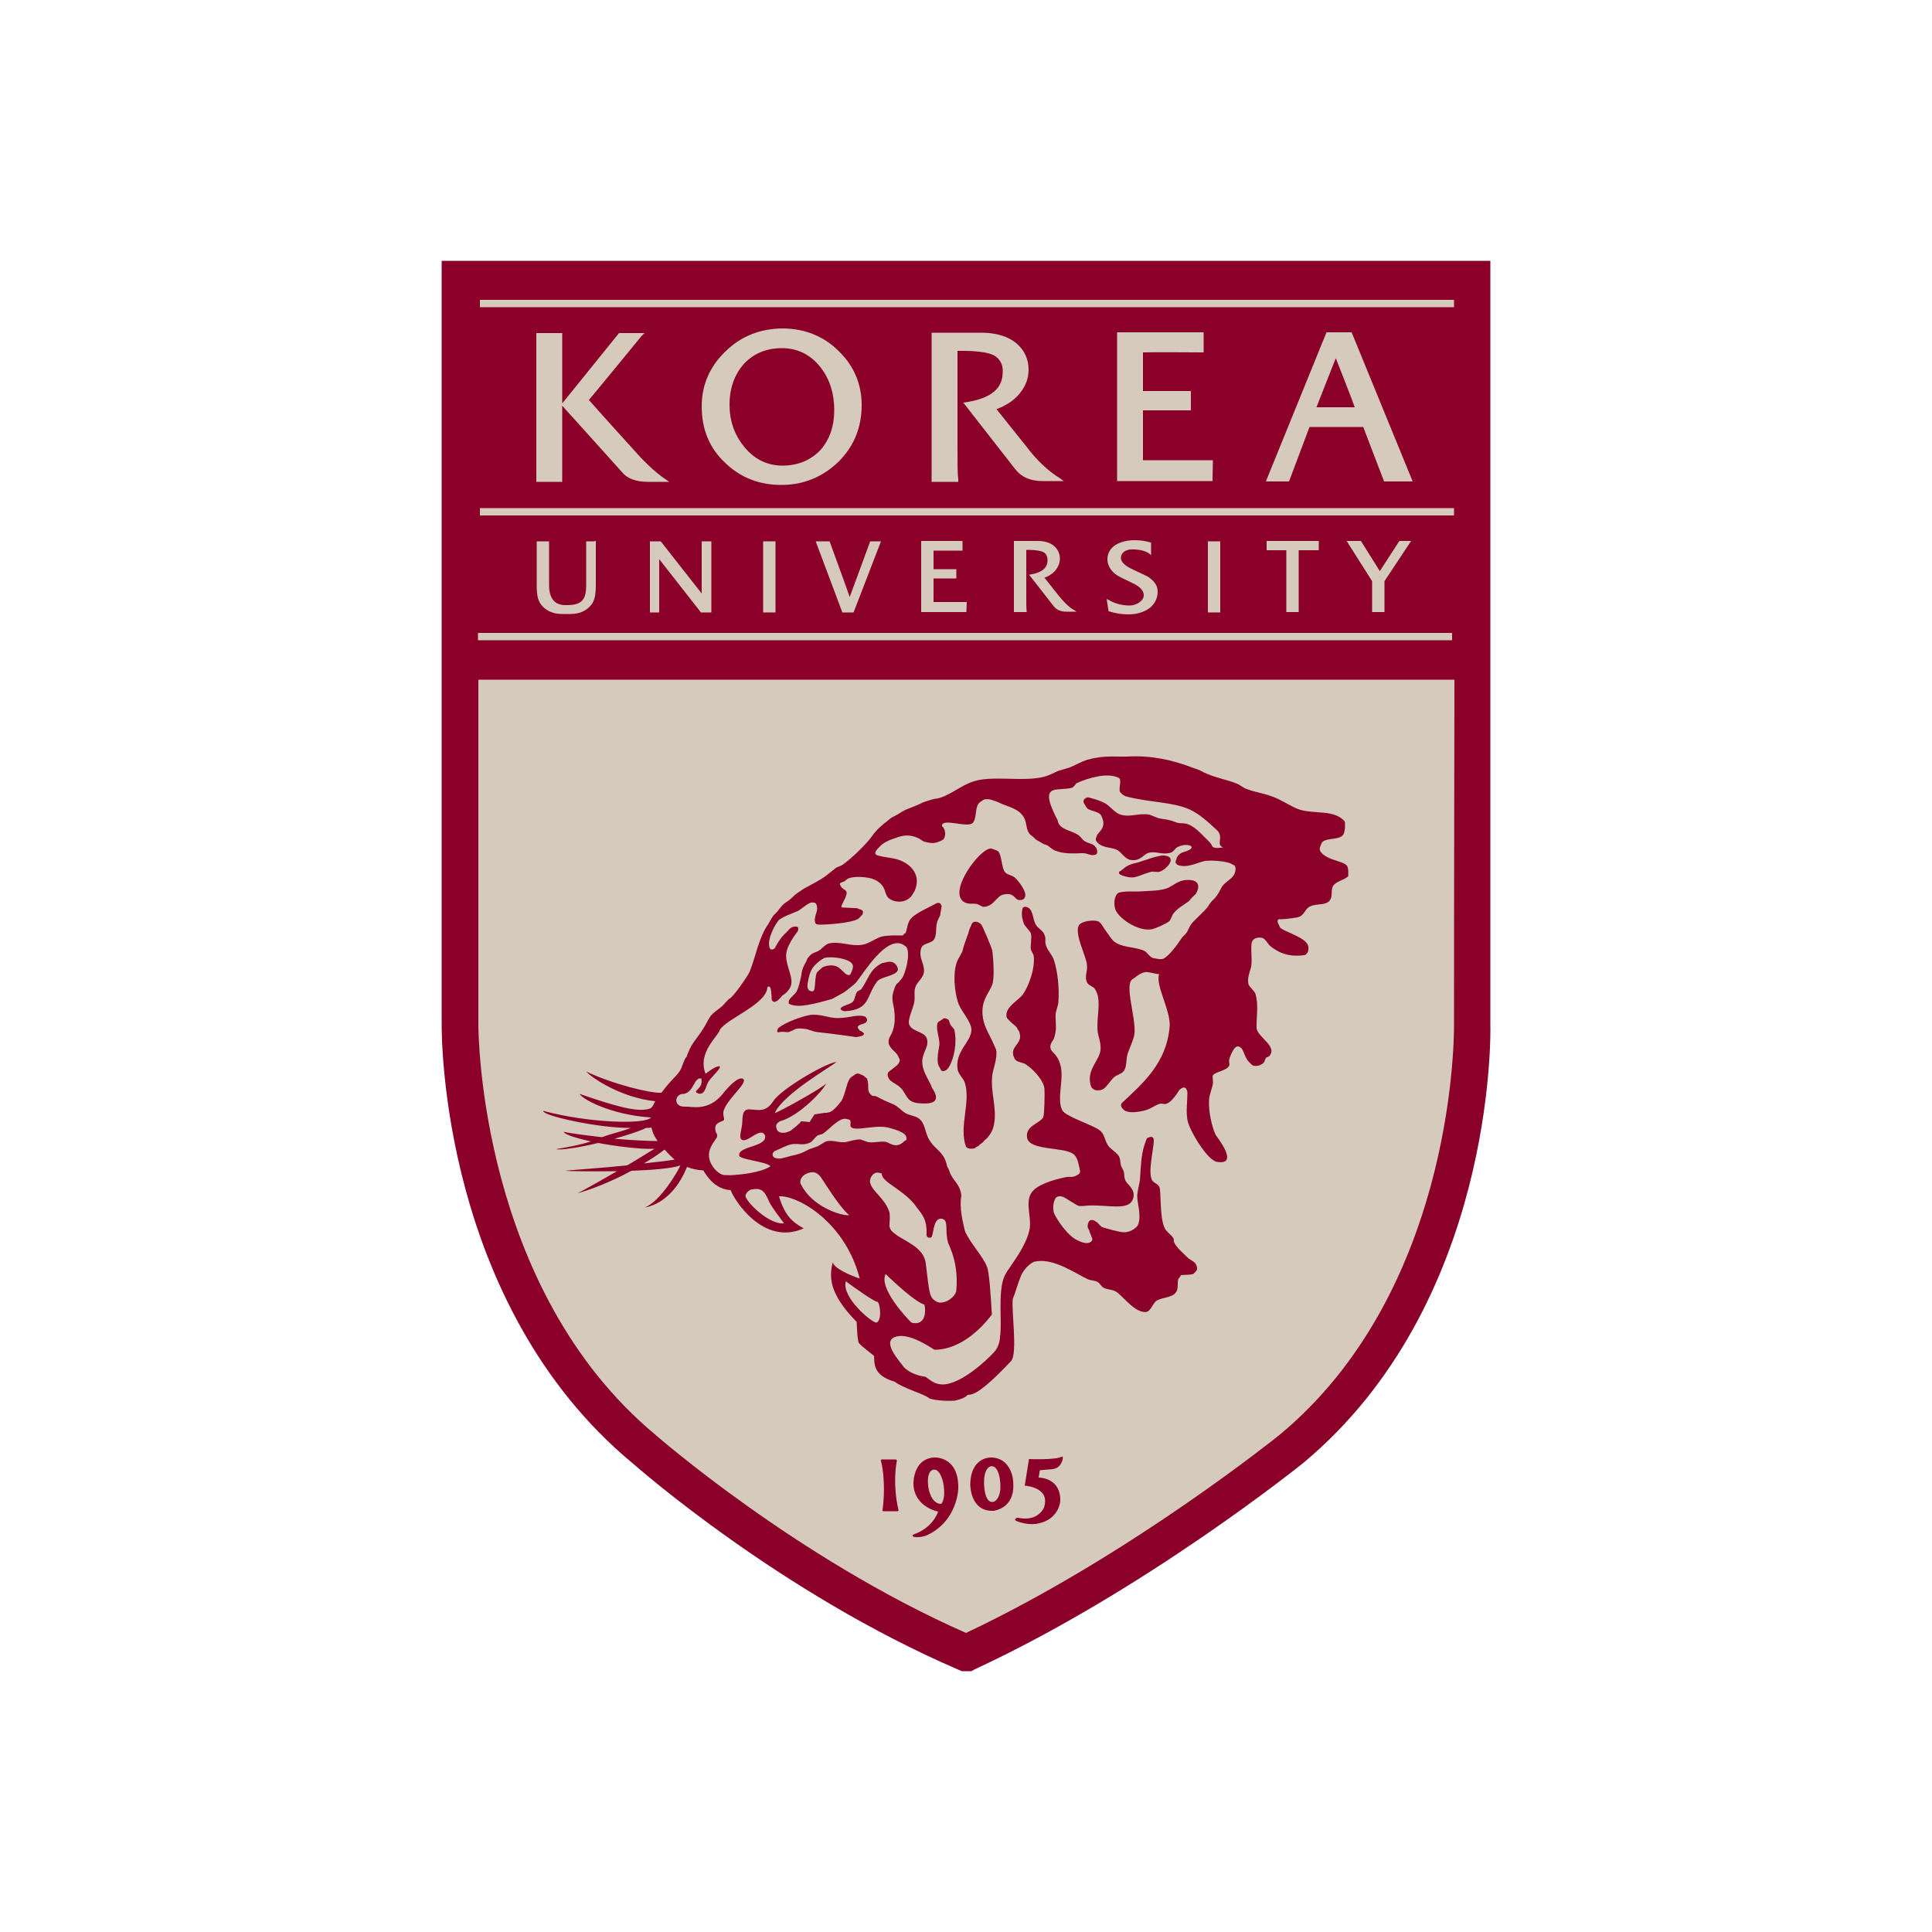 <?xml version="1.0" encoding="utf-8"?>
<!-- Generator: Adobe Illustrator 19.0.0, SVG Export Plug-In . SVG Version: 6.00 Build 0)  -->
<svg version="1.1" id="Layer_1" xmlns="http://www.w3.org/2000/svg" xmlns:xlink="http://www.w3.org/1999/xlink" x="0px" y="0px"
	 viewBox="0 0 500 500" style="enable-background:new 0 0 500 500;" xml:space="preserve">
<style type="text/css">
	.st0{fill:#8B0029;}
	.st1{fill:#D6CABC;}
</style>
<g id="XMLID_1_">
	<path id="XMLID_3_" class="st0" d="M385.7,265V67.5H381H114.3v197.6c0,2.9-0.2,72.3,49.3,113.5l-0.1-0.1
		c1.6,1.4,38.5,33.8,84.5,53.6l0.9,0.4h2.5l0.9-0.5c44.2-20.5,84.6-53.1,85-53.4C386.7,337.4,385.8,268,385.7,265z"/>
	<rect id="XMLID_4_" x="124.2" y="77.6" class="st1" width="252.1" height="1.9"/>
	<rect id="XMLID_5_" x="124.2" y="131.5" class="st1" width="252.1" height="1.9"/>
	<rect id="XMLID_6_" x="123.7" y="163.8" class="st1" width="252.1" height="1.9"/>
	<path id="XMLID_7_" class="st1" d="M171.2,123.3c-1.3-1-2.6-2-5.4-4.9c0,0-11.7-12.9-13.4-14.9C152.9,103,166,87,166,87l0.8-0.8h-1
		h-5.6l-14.7,18.2V86.2H145h-6.2v38.5h6.7v-19.7l15.4,17.1c1.3,1.7,3.6,2.6,6.8,2.6h5.5l-1.3-0.9L171.2,123.3z"/>
	<path id="XMLID_10_" class="st1" d="M202.8,85c-5.9,0-10.9,1.9-15,5.9c-4.1,3.9-6.2,8.7-6.2,14.3c0,5.9,2,10.8,6.1,14.6
		c3.9,3.8,8.8,5.7,14.5,5.7c5.7,0,10.6-2,14.7-5.9c4-3.9,6.1-8.9,6.1-14.7c0-5.4-1.9-10-5.7-13.8C213.4,87.1,208.5,85.1,202.8,85
		 M202.5,120.5c-4,0-7.4-1.7-10-5c-2.5-3.1-3.7-6.7-3.7-10.8c0-4.2,1.3-7.8,3.7-10.5c2.5-2.7,5.8-4.1,9.9-4.1c4,0,7.4,1.7,9.9,4.9
		c2.4,3,3.6,6.8,3.6,11.1c0,4.2-1.2,7.7-3.6,10.4C209.8,119.1,206.5,120.5,202.5,120.5z"/>
	<path id="XMLID_11_" class="st1" d="M295.8,106.2c0.8,0,12.4,0,12.4,0v-5c0,0-11.6,0-12.4,0c0-0.8,0-9.2,0-10
		c2.7-0.1,15.1,0,15.3,0l0.4,0v-5.2l-22.4,0v0.4l0,38.1h24.7l0.1-5.4c0,0-17.3,0-18.1,0C295.8,118.4,295.8,107,295.8,106.2z"/>
	<path id="XMLID_14_" class="st1" d="M349.5,86h-6.2l-15.7,38.6h6c0,0,5.1-13.6,5.3-14.1c0.5,0,13.3,0,13.9,0
		c0.2,0.5,5.4,14.1,5.4,14.1h7.4L349.8,86H349.5 M350.6,105.4c-1,0-8.8,0-9.9,0c0.4-1,4.3-11,5-12.7
		C346.4,94.4,350.3,104.4,350.6,105.4z"/>
	<path id="XMLID_15_" class="st1" d="M265.9,115.9c0,0-6.4-8-8-10c1.3-0.5,3.6-1.5,5.4-3.4c1.9-2,2.9-4.3,2.9-6.8
		c0-2.8-1.1-5.1-3.2-6.9c-2.2-1.8-5.3-2.7-9.1-2.7h-12.4h-0.4v38.6h6.9V124c-0.2-1.3-0.2-3.3-0.2-7.9c0,0,0-24.5,0-25.3
		c6.3-0.1,8.8,0.7,9.8,1.4c1.3,0.9,2,2.3,1.9,4.1c0,4.3-3.1,6.8-9.5,7.8l-0.7,0.1l13.5,17.3c1.6,2,3.9,3,7,3h5.5l-1.1-0.8
		C271.4,122,268.3,119.1,265.9,115.9z"/>
	<path id="XMLID_16_" class="st1" d="M241.6,149.7c0.4,0,5.9,0,5.9,0v-2.4c0,0-5.5,0-5.9,0c0-0.4,0-4.4,0-4.8c1.3,0,7.2,0,7.3,0h0.2
		v-2.5l-10.7,0v0.2l0,18.2h11.7l0.1-2.6c0,0-8.2,0-8.6,0C241.6,155.5,241.6,150.1,241.6,149.7z"/>
	<path id="XMLID_17_" class="st1" d="M153.9,140.1h-2.2l0,11.3c0,3.4-0.8,5.2-4.9,5.2h-0.5c-2.8,0-4.2-1.8-4.2-5.2l0-11.3h-3.2
		l0,11.3c0,1.4,0.1,2.3,0.2,2.9c0.2,1,0.6,1.9,1.3,2.6c1.2,1.3,2.9,2,5.1,2h2.1c2.2,0,3.9-0.7,5.1-2c0.7-0.7,1.1-1.6,1.3-2.7
		c0.1-0.6,0.2-1.5,0.2-2.9l0-11.3H153.9z"/>
	<path id="XMLID_18_" class="st1" d="M181.6,140.1l0,0.2c0,0,0,12.2,0,13.3c-0.7-0.9-10.6-13.5-10.6-13.5h-2.8v18.4h2.4
		c0,0,0-12.7,0-13.8c0.7,0.9,10.8,13.8,10.8,13.8l2.7,0v-18.4h-0.2H181.6z"/>
	<polygon id="XMLID_19_" class="st1" points="197.5,140.1 197.5,158.5 200.7,158.5 200.7,140.1 200.5,140.1 	"/>
	<polyline id="XMLID_20_" class="st1" points="312.6,158.5 315.8,158.5 315.8,154.5 315.8,144.2 315.8,140.3 315.8,140.1 
		315.6,140.1 312.6,140.1 312.6,144.2 312.6,154.5 312.6,158.5 	"/>
	<path id="XMLID_21_" class="st1" d="M225.2,140.1c0,0-4.9,13.4-5.3,14.4c-0.3-1-5.2-14.4-5.2-14.4h-3.6l6.9,18.4l2.9,0l7.1-18.4
		h-0.3H225.2z"/>
	<path id="XMLID_22_" class="st1" d="M297,149.2l-2.5-1.2l-2.1-1c-1.5-0.8-2.3-1.7-2.3-2.6c0-0.8,0.4-1.4,1.1-1.8
		c0.5-0.3,1.4-0.5,2.3-0.4c1.6,0,3.3,0.5,4.1,1.2l0.3,0.3v-3.3l-0.1,0c-1.3-0.4-2.7-0.6-4.1-0.6c-1.9,0-3.5,0.4-4.8,1.1
		c-1.5,0.9-2.3,2.2-2.3,3.8c0,1.7,0.9,3.1,2.5,4.2l0.9,0.5l3.7,1.8c1.5,0.8,2.3,1.8,2.3,2.8c0,0.8-0.4,1.4-1.3,2
		c-0.8,0.5-1.6,0.7-2.4,0.7c-2,0-3.8-0.5-5.5-1.5l-0.4-0.2l0.5,3.2l0.1,0c1.5,0.5,3.2,0.8,5,0.8c2.2,0,4.2-0.6,5.6-1.7
		c1.3-1.1,2-2.5,2-4.2C299.6,151.5,298.7,150.3,297,149.2z"/>
	<path id="XMLID_23_" class="st1" d="M327.8,140v0.2l0,2.2c0,0,4.8,0,5.1,0c0,0.4,0,16,0,16h3.2c0,0,0-15.6,0-16c0.4,0,5.2,0,5.2,0
		V140H327.8z"/>
	<path id="XMLID_24_" class="st1" d="M362.1,140.1c0,0-4.7,7.2-5,7.7c-0.3-0.5-4.9-7.8-4.9-7.8h-0.1h-3.6l6.6,10.4l0,8h3.2l0-8
		l6.9-10.4H362.1z"/>
	<path id="XMLID_25_" class="st1" d="M274.1,154.3c0,0-3-3.8-3.8-4.8c0.6-0.2,1.7-0.7,2.6-1.6c0.9-1,1.4-2.1,1.4-3.3
		c0-1.3-0.5-2.4-1.5-3.3c-1.1-0.9-2.5-1.3-4.3-1.3h-5.9h-0.2v18.4h3.3v-0.3c-0.1-0.6-0.1-1.5-0.1-3.7c0,0,0-11.7,0-12.1
		c3,0,4.2,0.4,4.6,0.7c0.6,0.4,0.9,1.1,0.9,2c0,2-1.5,3.2-4.5,3.7l-0.3,0l6.4,8.2c0.8,1,1.9,1.4,3.3,1.4h2.6l-0.6-0.4
		C276.7,157.2,275.3,155.8,274.1,154.3z"/>
	<path id="XMLID_26_" class="st1" d="M376.3,265.1c0,0,0,0.2,0,0.4c0,5.8-1,69.2-45.1,105.8c-0.4,0.3-38.8,31.3-81.2,51.3
		c-43.8-19.3-79.9-50.9-80.3-51.2l-0.1-0.1c-45.3-37.7-45.8-103.7-45.8-106.1c0,0,0-43.9,0-89.3h252.6
		C376.3,221.3,376.3,265.1,376.3,265.1z"/>
	<path id="XMLID_27_" class="st0" d="M228.7,391.1h3.5c0.5,0,0.3-0.4,0.3-0.4c-1.4-6.2-0.7-11.1-0.4-12.6c0,0,0.1-0.4-0.4-0.4h-3.4
		c-0.5,0-0.3,0.4-0.3,0.4c1.2,4.8,0.7,10.9,0.4,12.6C228.4,390.6,228.2,391.1,228.7,391.1z"/>
	<path id="XMLID_30_" class="st0" d="M241.6,377.2c-5.5,0.5-5.2,7-5.2,7c0.3,5.9,6.4,7,6.4,7c-1.7,4.5-6.1,5.8-6.1,5.8
		c-1,0.4-0.3,0.7-0.3,0.7c1.3,0.4,3.3-0.3,3.3-0.3c8.1-3.6,8.3-12.1,8.3-12.1C248.2,376.6,241.6,377.2,241.6,377.2 M243.6,389.2
		c-2.6,0.1-3.3-4-3.3-4c-0.7-4.5,1.1-4.8,1.1-4.8c1.9-0.6,2.7,3.3,2.7,3.3C244.9,388,243.6,389.2,243.6,389.2z"/>
	<path id="XMLID_33_" class="st0" d="M262.1,382.5c0,0-0.7-5.4-5.8-5.3c0,0-5-0.1-5.2,6.8c0,0-0.2,7.3,6.1,7
		C257.2,390.9,263.3,390.5,262.1,382.5 M257.3,388.6c-2.4,0.9-2.6-4-2.6-4c-0.3-4.7,1.6-5.1,1.6-5.1c1.9-0.5,2.4,2.9,2.4,2.9
		C259.6,387.7,257.3,388.6,257.3,388.6z"/>
	<path id="XMLID_34_" class="st0" d="M263.5,392.8c5.3,1.1,6.7-2.7,6.7-2.7c1.7-5.3-5-5.6-5-5.6l1.1-6.9c0,0,6.7,0.3,8.5-0.6
		c0,0,0.4-0.3,0.2,0.7c0,0-0.4,2.3-2.6,2.5l-3.3,0.3l-0.3,1.9c0,0,5.7-0.1,5.6,6c0,0-0.2,4.8-5.8,5.9c0,0-2.6,0.6-5.6-0.7
		c0,0-0.5-0.2-0.2-0.6C262.9,393.1,263.1,392.7,263.5,392.8z"/>
	<path id="XMLID_35_" class="st0" d="M243.9,263.8c0.4-0.5,1-0.2,1.4,0c0.4,0.1,0.4,1,0.7,1.4c0.1,0.3,1,1.1,1,1.4
		c0.7,3.1,0,7.2-1.4,9.5c-0.4,0.7-1,1.1-1.5,1.1c-0.6,0.1-0.8-0.8-1-1.1c-0.9-1.2-0.2-4.2,0-5.6c0.2-1.8-1.2-4.7-0.3-6L243.9,263.8z
		"/>
	<path id="XMLID_36_" class="st0" d="M201.8,267.1c0.8-0.2,1.8,0.1,2.3,0l1-0.4c1.2-0.8,2.3-0.5,3.5-0.4c0.6,0.1,2.3,0.8,2.9,0.8
		c0.9,0.1,5.4,0.6,10.1,1.3c0,0,2.5-0.3,1.9-1c0.4,0.5-0.1-0.4-1-0.7l-0.3-0.4c0,0-0.8-0.7,0.7-1.2c-0.6,0.2,1-0.2,1.3-0.6
		c0.6-0.7-0.3-1.4-0.3-1.4c-2.2-0.8-4.7,0.7-8.1,0.3c-1.6-0.1-4-1.1-6.3-0.7c-2.5,0.5-6.2,1.9-8,3.3
		C201.4,266,200.6,267.5,201.8,267.1z"/>
	<path id="XMLID_37_" class="st0" d="M230,248.9c2.3-0.1,2.4,2.2,2.4,2c-0.3,1.7-4.4,1.8-5.4,3.1c-2.9,3.8-1.7,7.4-8.5,7.7
		c0,0-1.4-0.3-0.8-0.9c0.4-0.5,2.1-0.9,2.7-1.3c0.9-0.5,0.8-1.9,1.4-2.8c0.1-0.2,0.9-0.5,1.1-0.7c1.9-2.6,2.1-5.2,5.5-6.8
		C228.5,249.3,229.7,248.9,230,248.9z"/>
	<path id="XMLID_38_" class="st0" d="M251.8,238.7c0.8-0.4,1.5,0,2.1,0.5c0.3,0.2,2.8,6.2,2.9,6.8c0.3,2.2,0.6,7.2,0,8.8
		c-0.8,2.2-2.9,4-2.5,8c0.2,2.3,1.3,4.2,2.3,6.2c0.1,0.3,1.1,2.3,1.2,2.7c0.4,2.1-0.8,4.9-1,6.6c-0.5,4.3,1.2,8.3,0.5,12.4
		c-0.3,1.8-0.9,2.7-1.8,3.8l-0.8,0.7c-0.2,0.4-0.6,0.6-1,0.9l-0.5,0.5c-0.7,0.2-0.8,0.6-1.1,0.6c-1.9,0.4-2.2-0.7-2.1-0.4
		c-1.9-5.3,1.3-11.5-0.3-16.6c-0.4-1.2-1.8-2.3-1.9-3.6c-0.6-4.6,3.6-7,3.6-10.1c0-2.2-2.9-5-3.5-7.2c-0.8-2.5-1.4-7.4-0.2-10.5
		c0.3-0.8,1.3-2.1,1.5-3.1c0.5-2,1.3-3.6,1.6-4.9c0.1-0.4,0.4-1,0.6-1.4C251.3,239.3,251.7,238.8,251.8,238.7z"/>
	<path id="XMLID_39_" class="st0" d="M306.5,227.8c3.1-0.4,4.5,0.9,3,3.5l-0.6,0.6c-0.2,0.1-1.1,1.2-1.2,1.3c-1.5,1.1-2.9,1.8-4,3.2
		c-0.4,0.5-0.7,1.7-1.2,2.1c-0.8,0.6-3.7,1.9-4.5,2c-3.7,0.6-8.8-3.1-9.4-5.3c-0.5-1.8,0-3.6,0.8-4.1c1.3-0.6,4.6-0.3,5.7-0.4
		c2.9-0.2,4.7-0.1,6.9-0.8C303.3,229.4,304.8,228,306.5,227.8z"/>
	<path id="XMLID_40_" class="st0" d="M290.5,226.6c0,0,1.8,0.7,3.3,0.4c1.1-0.3,3.2-1.2,4.2-1.4c0.6-0.1,1.5,0.2,2.1,0
		c1.7-0.5,4.9-3.9,1.1-4.2c-1.4-0.1-5.4,1.4-6.7,1.8c-1.3,0.3-2.1,0.5-3.1,1.1c-0.3,0.2-1.7,1.4-1.6,1.2
		C289.9,225.3,288.9,226.1,290.5,226.6z"/>
	<path id="XMLID_41_" class="st0" d="M263.6,232.9c-1.1-0.2-1.1-2-3.9-1.4c-1.9,0.4-2.5,3.2-5.3,3.2l-1.4-0.7
		c-1.2-0.3-2.1,0.1-3.2-0.4c-5-2.3,3.8-14.2,6.7-14c0.1,0,1.6,0.5,1.8,0.7c0.9,0.8,0.9,4.1,1.7,5.3c0.6,0.8,1.6,0.8,2.5,1.4
		c0.9,0.7,2.6,3,2.8,4.2C265.3,231.1,265.8,233.2,263.6,232.9z"/>
	<path id="XMLID_42_" class="st0" d="M309.3,328.9"/>
	<path id="XMLID_43_" class="st0" d="M309.3,328.9L309.3,328.9L309.3,328.9z"/>
	<polygon id="XMLID_44_" class="st0" points="348.8,224.4 348.8,224.5 348.8,224.5 	"/>
	<path id="XMLID_45_" class="st0" d="M304.4,221l0.1-0.2C304.4,221.1,304.4,221.1,304.4,221z"/>
	<path id="XMLID_46_" class="st0" d="M283,281.1L283,281.1L283,281.1z"/>
	<path id="XMLID_49_" class="st0" d="M242.3,233.8c-1.9,1.1-6.1,2.7-7,4.6c-0.5,1-0.5,1.8-0.9,3c-0.1,0.1-0.6,0.3-0.7,0.7
		c-2,0-3.8-0.1-5.6,0.3c-1.4,0.4-3.4,1.9-4.9,2.1c-3.1,0.5-5.5-0.9-8.4-0.4c-1.3,0.2-2.1,1.6-3.2,2.1c-0.9,0.4-1.3,0.4-2,1.1
		l-0.6,0.7c-0.1,0.3-0.4,1-0.6,1.3c-0.6,1-0.9,1.9-1,3c-0.2,1-0.7,3.4-1.3,4.4c-0.3,0.5-1.6,1.6-1.8,2c-0.1,0.3-0.4,0.6,0,1
		c-0.5-0.5-0.4,0.5,2.2,0.6c2.8,0.1,8.9-1.8,8.9-1.8l2.9-1.6c0.6-0.4,2.8-2.1,3.3-2.7c2.1-2.6,7.8-12.2,12.2-9.7l0.8,0.6
		c1.1,1.8-0.3,6.8-1.1,8l-1,1.2c-0.8,0.3-1.3,2.3-1.5,3.2c-0.2,1.5,0.3,2.9,0.4,3.7c0.2,1.8,0.4,4.1-0.7,6.4
		c-0.2,0.4-0.9,1.2-0.7,2.4c0.2,1.4,2.2,2.4,2.5,3.5c0.2,0.6,0.7,0.7,0,1.8c-0.4,0.6-2,1.6-2.5,2.1c-0.6,0.6-0.1,1.7,0.3,2.1
		c1.2,1.1,2.2,1.2,3.2,2.5c1.3,1.7,1.3,3.2,4.2,3.5c2.3,0.2,5.6,0.3,4.2-2.8l-0.7-1.2c-0.8-2.1-2.3-3.9-2.5-6.2
		c-0.3-2.9,2-4.3,1.1-6.7c-0.8-1.8-4.3-1.6-4.6-3.9c-0.1-1.3,1.2-4,1.4-5.3c0.3-1.7-0.2-2.8,0.4-4.2c0.4-1,1.9-2.2,2.1-3.5
		c0.3-2.3-1.5-3.8-0.7-6.3c0.4-1.3,2.4-1.2,3.2-2.1c1-1.3,0.4-3.1,1-4.9c0.1-0.2,0.6-1.3,0.7-1.5l0.4-2.4
		C243.3,233.2,242.4,233.8,242.3,233.8 M220,252.3c-2,0.5-2.1-3.7-6.9-2.1c-0.2,0.1-1.6,1.3-1.7,1.5c-0.6,1.3-0.3,4.4-0.9,4.8
		c0,0-1.8,0.5-1.5-1.9c0.6-3.7,1.3-4.4,3.1-5.9c0.3-0.2,1-0.7,1.3-0.8c2.2-0.5,6.4,0.3,7.1,1.5C221.3,250.3,219.9,252.3,220,252.3z"
		/>
	<path id="XMLID_59_" class="st0" d="M348.8,224.5c-0.3-1.7-5-1.6-6.9-3.9c-0.7-0.9-0.2-1.4,0-2.1c0.5-2,4.8-0.8,5.8-2.6
		c0.4-0.7,0.5-3,0.3-3.3c-2.7-3.3-8.3-1.7-12.3-3.3c-1.9-0.8-4.3-2.4-6.3-3.1c-2.5-1-4.5-1.1-7-2.1c-0.6-0.2-1.7-1.1-2.3-1.3
		c-2.8-1.1-5.1-1.4-7.9-2.6c-0.3-0.1-1.2-0.6-1.6-0.8c-1.1-0.5-1.5-0.5-2.7-1c-4.3-1.6-9.9-3-16.2-2.6c-2.8,0.1-5.9-0.4-10.2,0.8
		c-1.5,0.4-3.5,1.6-4.9,2.1c-1,0.3-1.8,0.5-2.7,0.8c-1.2,0.5-2.3,1.2-4,1.6c-4.8,1.1-11.3-0.1-16.2,0.7c-4.2,0.7-6.7,3.4-10.2,4.6
		c-1.1,0.4-1.5,0.2-2.6,0.6c-0.6,0.2-2.1,0.6-2.5,0.9c-1.5,0.7-2.4,1-4.1,1.7c-0.8,0.4-1.8,1.1-2.6,1.5c-1.2,0.6-1.3,0.7-2.2,1.5
		l-0.8,0.6c0,0-1.7,1.5-1.9,1.8c-0.7,0.7-1.3,1.7-1.9,2.4c-1.8,2.1-4.5,4.7-6.7,6.3c-0.8,0.6-1.4,0.5-2.1,1.1
		c-0.8,0.6-1.6,1.3-2.4,1.9c-1.8,1.3-3.7,2.2-5.7,3.3l-1.3,0.9c-1.7,1.1-1.6,1.6-3.4,2.7c-1.2,0.8-1.7,2-2.7,2.9
		c-0.7,0.5-1.5,2.3-2,3c-2.2,3.2-3,8-4.6,12c-0.5,1.1-4.3,6.7-5.3,7l-0.7,0.7c-0.5,0.5-0.5,0.6-1,1.1c-1.1,1-2.3,1.6-3.2,2.8
		c-0.7,1-1.1,2.1-1.8,3.1c-1,1.7-2.7,3.5-3.5,5.3c-0.3,0.7-0.6,1.3-0.8,2l-0.2,0.2c-0.4,0.5-1.2,2.8-1.2,2.8
		c-0.8,1.8-2.6,2.8-5.1,6.3c-2.9,0.2-12.8-2.3-19.5-5.5c1.5,1.7,9.1,6.8,17.9,7.7c-0.6,0.9-0.6,1.7-1.7,2c-3.5,0.9-9.7-1.1-17.9-3.9
		c0.5,1.2,7.8,5.4,18.5,6.1c-1.6,1.9-16.3,1.4-27.9-1.7c-0.4,1.2,14.4,4.5,22.6,4.4c-1.4,0.7-5.1,1.5-7.4,2.4
		c-3.7-0.4-8.9-1.1-9.9-1.4c0.2,0.8,3.9,1.8,7,2.5c-2.9,1-7.3,1.7-9,2c1.2,0.3,5.9-0.4,10.9-1.6c4.3,0.8,11,1.7,14.6,1.5
		c-0.9,0.5-4.3,2.7-7.1,4.3c-6.9,0.7-14.5,1.2-16.1,1.4c0.9,0.1,7,0.2,13.5,0.1c-4,2.3-8.2,4.7-10.2,5.7c3-0.8,8.4-2.8,13.9-5.8
		c5.4-0.2,10.5-0.6,12.7-1.4c-0.7,1.6-5.1,9.2-9.2,10.9c1.8-0.3,7.4-1.9,10.9-10.5c1.2,0.5,2.6,0.8,4.2,0.9c0.9,1.4,3,4.9,7.1,5.1
		c0.8,2.4,8.4,14.6,18.9,9.9c-3.1-1.7-4.9-3.4-6.4-8.3c4.7-0.3,17.1,6.5,20.9,21.3c-2.9-1-6.6-2.7-7-4.2c-0.8,3.4-1.3,7.8,6.2,15.4
		c0.1,1.6,0.1,3.6,0.5,5.4c1.2,1.3,2.7,2.3,4,3.4c0.1,2.1-0.2,5.1,5.4,6.7c1.9,1.6,8,3.3,8.9,4.3c1.8,0.6,4.5,0.7,6.5,0.6
		c0,0,2.7-0.5,3.4-1.5c1.3-0.1,3.1-0.1,11.3-8.8c1.7-2,0-13.3,0.4-16c0.8-2,1.2-3.8,2.2-6.2c0,0,1.1-2.4,3.2-3.4
		c0.1-0.1,0.3-0.1,0.4-0.1c4.7-1.1,10.8,3.3,13.7,4.6c1.1,0.4,1.6,0.2,2.5,0.7c0.4,0.2,1,1.2,1.4,1.4c1,0.6,2,0.4,3.2,1
		c1.7,0.9,5.1,5.9,8.1,5.3c0.9-0.2,1.7-2.3,2.4-2.8c1.4-0.9,3.3-0.8,4.6-1.7c1.4-1.1,0.8-2.4,1.1-3.9c0-0.1,0.7-0.8,0.7-1.1
		c0.7-0.1,2.2,0,3.2-0.3c0.1,0,0.5-0.5,0.7-0.7c0.6-0.6,0.2-1.3,0-1.8c-0.2-0.6-1.6-1.2-2.1-1.7c-1.1-1.1-2.9-2.6-3.5-3.9
		c-0.3-0.6,0.1-0.8-0.4-1.4c-0.5-0.7-1.7-1.5-2.1-2.4c-1.4-3-0.8-9.7-1.4-10.7c-0.6-0.9-1.2-0.8-1.8-1.6c-1.2-1.9,0.3-7.8,0.4-10.2
		c0.1-1.9-1.8-0.7-1.8-0.7c-1.5,3.8-1.4,5.5-1.8,10.9c-0.1,0.5-0.7,3.4-0.7,3.9c0,1.9,1.1,5.1,0.3,7.4c-0.2,0.7-1.8,2.2-3.9,2.1
		c-0.8,0-4.7-1-5.6-1.4c-0.2-0.1-1-1-1.1-1.1c-2-1.5-2.4-0.1-2.5,0.7c-0.1,0.8,0.3,1,0.4,1.4c0.1,0.5,0.9,2.1,0.8,2.3
		c0,0.2-0.7,2-4.4-0.1c-2.8-1.7-5.5-6.3-5.6-7c-0.4-1.8,0.2-3.1,0.5-3.7c1.4-1.2,3,0.5,4.4,1.2c0.3,0.2,1.2,0.8,1.6,0.9
		c0.8,0.1,2.1-0.1,2.3-0.1c5.3-0.3,10.9,1.6,11.8-2c0.6-2.2-1.6-3.5-2-4.4c-0.5-1.1-0.2-1.2-0.5-2.5l-0.5-1
		c-0.5-0.9-0.2-1.8-0.7-2.8c-0.6-1.1-2.1-1.8-2.8-2.8c-0.9-1.3-0.9-2.9-2.1-3.9c-1.8-1.5-9-3.6-9.8-5.3c-1.4-2.7,0.3-7.5-0.3-10.9
		c-0.4-2-1-3-2.2-4.2c-0.5-0.5-0.7-1.2-0.5-1.8c0.3-1.2,0.9-0.8,1.3-3.5c0.2-1.4-0.1-3.1,0-4.6c0-0.2,0.7-2.5,0.7-2.8
		c0.3-3.9-0.2-8-1.1-10.9c-0.4-1.4-1.7-2.6-2.1-3.9c-0.4-1.1,0.1-1.7-0.4-2.8c-0.3-1-1.6-1.6-2.1-2.4c-1-1.4-0.7-3.8-2.1-4.6
		c-1.1-0.6-1.4,0.2-1.4,0c-0.4,1.3-0.3,2.5,0.3,4.2c0.3,0.7,1.6,1.8,1.8,2.5c0.3,1.3-0.2,2.9,0,4.2l0.7,1.4
		c0.5,3.5-1.4,8.2-2.8,10.2c-1,1.3-4,3-4.2,4.9c-0.2,1.2,0.3,1.3,0.7,1.8c0.5,0.6,1.9,1.5,2.1,2.1c0.2,0.5,0.3,0.4,0.5,0.8l0.2,1
		c0.2,2.5-3,3-1.4,6c0.4,0.9,2,0.9,2.8,1.4c1.6,1,4.6,3.9,4.9,6.3c0.1,1.1,0,6.7-0.3,7.4c-0.7,1.6-4.7,2.2-4.2,5.3
		c0.5,3.4,9.4,2.4,11.9,4.2c1.2,0.8,1.4,2.6,1.8,4.3c0.2,0.9-0.7,1.2-1.1,1.4c-0.9,0.5-1.6,0.1-2.8,0.4c-2.9,0.6-7.5,1.9-8.8,4.2
		c-1.5,2.7,0.3,6.4-0.4,9.5c-0.6,2.8-2.7,6.2-4.3,8.5c-0.9,1.4-2.1,2.7-2.6,4.7c-1,4.1-0.3,9-0.6,13.9l-0.1,0c0,0,0.2,2.5-1.5,4.4
		c-1.9,2.1-8.6,8.4-13.4,8.4c-1.8-0.1-2.5-0.6-4.4-2c-1.2-0.1-4-0.8-5.6-2.5c-0.5-0.9-5.7-6.2-2.5-7.7c3.1-1.4,8.1,1.7,10.4,3.2
		c0.9,0,7.7,0.3,14.9-9.1c-0.3-4.9-0.7-11.3-1.3-12.4c-0.8-2.4-4.8-6.7-5.7-9.3c-0.5-2.1-1.5-6.2-0.9-9c-0.3-3.2-2.3-3.9-3.1-6.4
		c-0.2-0.6-0.5-1.1-0.6-1.3c-0.2-0.9-0.4-1.7-1-2.6c-1.3-1.9-2.5-2.3-3.6-4.2c-1.2-1.9-1-4.4-2.8-5.6c-1-0.7-2.4-0.7-3.5-1.4
		c-0.8-0.5-1.9-1.7-2.8-2.1c-1.1-0.5-1.4-0.6-2.5-1.1c-0.6-0.3-1.5-0.7-2-1c-0.5-0.3-1,0-1.4-0.4c-1.4-1.2-0.4-2.2-1.1-4.2
		c-0.1-0.3-0.6-0.3-0.7-0.7c-0.6-0.2-1.5-1-2.3-0.5c-1,0.8-1.3,0.5-2,2.2c-0.4,1.1-1.1,4.2-1.8,4.9c-0.6,0.8-1.4,1.8-2.4,2.5
		c-0.9,0.5-1.8,0.4-1.8,0.4l-2.6,0.4l-1.3,2c0,0-1.4-0.2-2.2-0.2c-0.2,0.5-1.9,1.8-2.5,2.3c-2.2,1.3-3.6,0.4-3.7-0.1
		c-0.1-0.4-0.8-1.3,0.7-2.2c5.2-1.4,11.5-8.3,12-9.8c-0.7,1-11.3,6.9-13.3,7.7c2.1-5,15.2-12.4,16-13.3c-3.3,0.5-14.5,7.2-16.4,10.2
		c-1.9,3-4,2.2-6.1,2.1c-2-0.1-1.8,2.1-1.9,3.4c0,1.3-1,3.9-0.2,4.4c1.4,1.2,5-3.6,6.1-1c0.6,2.9-6.8,2.7-6.7,5
		c-0.4,1.2,6.8,1.6,8.1,2.9c-2.3,1.7-8,2.2-9.6,2.3c-1,0.1-2,0-2.5,0c-0.9-0.2-2.2-1-3.2-2.8c-2-3.7,1.4-6.3,1.5-7.2
		c0.1-1-0.4-0.5-0.5-2c-0.1-1.6,1.7-1.8,2.1-2.1c0.5-0.3-0.1-0.8,0-2.3c0.9-3.4,6.5-7.4,5.1-8.5c-1.3-0.7-4,2.3-5.1,3.7
		c-3.8,4.9-8.3,3.4-9.8,3.5c-3.4,0.2-2.8-3.5-0.4-3.3c2.7-0.6,2.5-4.3,4.5-4c0.6,2.8-2.4,3.1-1,3.8c2,0.8,2.1-1.8,2.8-2.9
		c0.6-1.1,3.3-3.4,3-4c-0.8-0.3-2.8,1.2-3.7,1.9c-2.2-5.6,3.4-9.8,3.7-11.4c1.8-2.9,12.1-6.6,12.3-11l0.3-0.2c0,0,0.2-0.1,0.5,0.4h0
		c0.1,0.3,0.1,0.6,0.2,0.9c0,0.4,0,0.7,0,0.7l0-0.4c0.1,0.7,0.1,1.3,0.1,1.1v0.7c0.1,0.4,0.6,0.6,0.7,0.6c0.2,0,0.8-0.2,1.3-0.8
		c0.1-0.1,0.7-0.7,0.7-0.8c1-0.7,1.2-0.8,1.9-1.8c1.8-2.6-1.6-6.3-0.7-9.8c0.6-2.3,2.8-5,2.8-5c0.6-1.3-0.3-1.3-0.3-1.3
		c-1.4-0.2-2.3,1.2-2.1,1c-1.7,1.6-2.3,2.4-3.5,4.6c0,0-1.1,1-1.4-0.4c-0.6-2.2,1.9-6.5,2.6-7c1.4-1,2.9-1.4,4.7-2.2
		c0.9-0.4,2.3-1.8,3.2-2.1c0.4-0.2,0.9-0.2,1.4,0c0,0,0.7,0.5,0.4,2.1c0,0-0.7,1.9-0.5,2.6c0.1,0.5,0.1,0.9,1.2,0.9
		c2.5,0,8.2-0.5,9.8-1.4c0.4-0.1,0.7-0.7,1.1-1c0.5-0.5,0.4-1.3,0-1.4l-1.1-0.4c0.8-0.1-4.8-0.2-3.9-0.3c-1,0.2,1.3-2.6,1.1-3.9
		c-0.1-0.6-1.2-0.9-1.4-1.4c-0.1-0.3-0.7-0.8,0-1.1l0.8-0.3c0.3-0.2,0.6-0.5,0.9-0.7c1.8-0.8,4.9-0.4,6.3,0c0.2,0.1,2.4,0.7,3.2,2.8
		c0.2,0.6,0.4,1.3,0.7,1.8c1.1,1.5,4.2,2,6,0.2c0.4-0.3,0.8-1.2,1.1-1.6c1.8-4.1-0.9-7-4.2-8.1c-1.4-0.5-3.6-0.6-5.3-1.1
		c-1.2-0.3-0.5-1.3-0.1-1.7l0.5-0.5c0.7-1,2.8-1.9,3.5-2.1c1.9-0.7,3.7-1.4,6.3-0.3c0.4,0.1,1.4,0.9,1.7,1c2,0.5,2.8,0.6,4.6-0.3
		c0.7-0.4,0.6-0.5,0.7-0.7c0.7-1.9-0.6-3.1-0.6-2.9c-0.4-2.5,6.8,0.6,8-1c1.1-1.4,0.4-4.2,1.8-5.3c0.2-0.1,1-0.7,1.1-0.7
		c1.3-0.3,2.5,0.3,3.6,0.7l1.1,0.5c2.3,0.9,4.3,1.4,5.5,3.3c0.8,1.2,0.6,3,1.4,4.2c0.3,0.5,1.1,0.9,1.5,1.4c0.3,0.4,0.9,0.6,1.4,0.9
		c0.6,0.4,0.9,0.6,1.7,0.8c0.6,0.3,1.5,1.2,2.1,1.4c2.1,0.9,4.7,0.8,7,0.7c1.4-0.1,2.2,0.8,3.5,0.4c0.7-0.2,0.5-1.4,0.1-1.9
		c-0.8-1.1-1.5-0.8-2.9-1.6c-0.5-0.3-1.2-1.4-1.8-1.7c-1.6-1-3.9-1.2-4.9-2.8c-0.1-0.3-0.3-0.7-0.3-1l-0.4-0.7
		c-1.9-3.9-2.6-6.3-0.7-7c1.2-0.4,3.7-0.2,5-0.7c0.3-0.2,0.8-0.9,1-1.1c2.8-1.3,8-2.9,10.9-1.4c0.9,0.4,0,2.6,0.3,3.5
		c0.2,0.4,0.8,1,1.6,1.3c6,1.6,12.1,1.4,16.5,3.4c2.6,1.2,4.7,3.2,7,5.3c2,1.8-0.4,3.9,1.7,4.5c-1.4,0.2-2.7,0.3-2.9-0.4
		c-0.1-0.2-0.5-0.8-0.7-1c-1.6-1.5-3.4-3.8-5.6-4.6c-1.1-0.4-1.6-0.1-2.8-0.4l-1.4-0.5c-1.5-0.4-1.6-0.3-3.1-0.6
		c-0.7-0.1-2.2-0.9-2.8-1c-3-0.4-4.7,0.8-7.4,0c-1.3-0.4-2.9-2.4-3.9-2.9c-1.3-0.7-2.4-1-3.8-1.4c-0.6-0.2-0.9-0.2-1.3,0.1
		c-0.8,0.5-0.5,1.2-0.1,1.7c0.2,0.3,0.4,0.8,0.7,1c1,0.7,3,0.7,3.5,1.8c1.6,3.1-0.7,4.1-1.1,5.1c-0.2,0.6-0.6,1,0,1.7
		c0.3,0.4,1,0.9,1.4,1c1.4,0.6,2.5,0.4,3.9,1.1c0.9,0.5,1.9,2.2,3.2,2.5c2.8,0.6,3.5-1.5,4.9-1.8c2-0.5,3.3,0.6,5.6,0
		c0.8-0.2,1.2-1.1,1.7-1.4c1.3-0.7,2.7-0.8,3.5-0.4c0,0,0.9,0.4-0.4,1.1c-0.7,0.4-1.3,0.4-2.1,0.8c-0.5,0.3-1,1-1,1.1
		c-0.2,0.5-0.4,1.2-0.4,1.3c0.2,0.4,0.5,0.6,0.7,0.7c2.5,0.8,5-0.7,7-1.1c1.6-0.2,5.9,0,7.2,1c0,0,1.2,0.2,0.4,2.3
		c-0.5,1.3-2.5,2.2-3.2,3.3c-0.4,0.6-0.9,1.8-1.4,2.4c-0.7,1-0.9,0.9-1.6,1.8l-0.5,0.7c-0.3,0.9-3.9,3.9-4.6,5
		c-0.4,0.6-0.6,1.2-1,1.9c-0.6,0.9-1.1,1.1-1.4,1.6c-1,1.5-3.1,4.5-4.7,5.3c-0.7,0.3-1.8,0-2.8-0.2c-0.7-0.2-1.5-1.5-2.1-1.8
		c-2.5-1.1-5.2-0.8-7.4-2.1c-1.1-0.6-2.1-2.5-2.9-3.5c-0.5-0.7-1-1.8-1.8-2.1c-1.3-0.4-4.3,0-4.9,1.1c-1.2,2.2,1.9,7.9,2.1,10.2
		c0.2,2-0.7,2.9,0,4.5c0.3,0.8,1.7,1.1,2.1,1.8c1.9,3,0.2,7.2,0.7,11.2c0.2,1.2,0.9,2.8,0.7,4.6c-0.3,2.8-3.9,5.2-2.4,9.5
		c0.1,0.2,0.7,0.7,0.8,0.7c0.6,0.3,1.4,0.2,2,0c1.2-0.4,2.3-2.8,3.5-3.5c0.1-0.1,0.5-0.3,0.7-0.3c0.1-0.2,0.5-0.3,0.7-0.4
		c0.5-0.4,0.7-0.4,1-1.1c0.5-1.1,0.3-2.3,0.7-3.9c0.4-1.3,1.6-3.7,1.8-5.3c0.4-4.3-2.7-12.7-0.5-14.1c0.9-0.5,1.7-1.5,3.2-1.8
		c0.7-0.2,2.8,0.5,3.7,0.5l0,0c-1.1,2.7,3.1,9.7,2.7,13.6c-0.8,9.5-7,14.7-12.3,19.7c-0.6,0.6-0.1,1.3,0.4,1.8c1.1,1,3.6,0.6,5,0.3
		c1.9-0.4,2.8-1.3,4.2-1.8c0.5-0.2,1.2,0.1,1.7,0c1.5-0.4,2.7-2.4,3.5-3.6c0,0,1.7-1.8,2.1,0.6l0,0.1c0,2.3-0.4,4.8,0,7
		c0.4,2.6,5.2,10.6,7.7,10.9c5.9,0.9-0.1-6.5-0.4-7c-1-2.2-1.9-6.2-1.7-9.1c0-1.1,0.9-3.2,1-4.2c0.1-0.5-0.2-1.7,0-2.1
		c0.5-0.9,3.6-1.2,4.2-2.5c0.2-0.4-0.1-1,0-1.4c0.1-0.8,0.8-2.4,1.4-3.1c0.4-0.5,1-0.8,1.8,0c0.6,0.7,0.8,2.2,1.8,3.4l0.9,0.9
		c1,0.7,2.7-0.2,2.3-0.1c1.1-0.3,1-1.4,1.4-1.8l0.7-0.3c2.5-2.6-3.1-5-3.2-7.4c-0.1-2.7,0.6-5.8-0.3-8.8c-0.2-0.7-1.6-1.8-1.8-2.5
		c-0.4-1.7,0.5-3.5,0.7-4.6c0.4-2.2-0.4-5.7,0.4-6.7c0.4-0.5,1.1-0.9,2.4-0.7c0.9,0.2,1.5,1.6,2.1,2.1c2.3,1.9,5,2.9,8.8,2.4
		c0.5,0,0.9-0.7,1-0.9c0.2-0.7,0.2-1.6-0.3-2.2c-1.4-1.9-6.7-3.3-7-4.2c-0.2-0.7-1.1-1.6-0.1-2.1c-0.5,0.3,3.3-0.1,4.7-0.4
		c1.8-0.4,1.9-2.2,3.2-2.8c1.8-0.9,4.3-0.1,5.3-1.8c0.6-1.1,0.1-2.6,0.7-3.5c0.7-1.2,2.8-1.5,3.9-2.5
		C349,225.9,348.9,224.8,348.8,224.5 M207.4,306.7c-0.7-0.8-0.1-2.3,1.2-2.9c2.3-1.1,3.3,0.2,3.8,0.8c2.3,3.5,5.2,8.1,7.4,9.9
		C217.8,314.7,210.3,312.4,207.4,306.7 M226.8,342.3c-1.2,0-9.1-6.6-7.9-10.7c2.3,1.7,7.5,5.4,8.2,5.3
		C227.8,337.3,228.3,341.8,226.8,342.3 M235.9,342.3c-1-0.9-8.6-8.9-6.7-12.6c2.1,2.1,7.9,7.4,10,7.9
		C239.7,339.1,239.6,343.3,235.9,342.3 M236.7,311.7c1.3,2,3.2,3.2,3.1,7.4c-0.1,1,0.2,1.3,1.1,1.2c0.8-0.2,0.4-5.2,2.8-4.9
		c2,0.3,0.7,3.1,1.7,6.3c0.4,1.1,2.7,5.2,2.1,12.2c-0.1,1.8-3.5,4.2-5.4,2.8c-1.6-1-1.6-2.2-2.5-9.6c-0.4-4.4-5.7-5.9-8-7.8
		c-2.3-1.7-1-2.5-1.4-5.5c-1.3-4.4-6.4-6.4-4.7-9.3c0.5-0.7,1-1.4,2.7-0.8C228.1,305.9,233.2,307.5,236.7,311.7 M200.5,297.9
		C200.3,297.9,200.3,297.9,200.5,297.9L200.5,297.9c0.5-0.2,2.8-1.3,3.4-1.5c2.4-0.9,3.7,0.4,5.9-0.8c0.5-0.3,1.1-1.2,1.6-1.6
		c0.4-0.4,1.2-0.3,1.7-0.7c1.2-0.8,3.5-3.4,5.1-3.7c0.9-0.2,0.9,0.1,1.4,0.1c0,0.1,0.7-0.1,0.5,1.2c-0.4,2.6,5.7,0,9.7,0.9
		c2.7,0.7,5.4,1.6,4.7,3.3c0.1-0.2-0.8,0.5-1,0.7c-1.9,1.4-3.3-0.1-4.3-0.3c-1.6-0.2-2.8,0.3-4.5,0.1l-2-0.7
		c-1.3-0.1-3.1,0.6-4.1,0.7c-1.8,0.1-2.7-0.5-4.4-0.3c-0.8,0.1-2.1,1.2-2.7,1.4c-0.5,0.2-1.2,0.4-1.7,0.6c-0.4,0.1-1.3,0.6-1.7,0.8
		c-1.7,0.8-2.7,0.8-4.7,1.4l-1.2,0.3C199.4,300.1,199.7,298.3,200.5,297.9 M194.2,307.9c2.8-0.6,3.6,0.1,4.9,3.2
		c1,1.9,3,4.3,3.8,5.5c-3.2,0.4-8.3-4-9.7-6.4C192.4,309.1,193.7,308.2,194.2,307.9 M159,294.7c3.6-1,6.9-2.1,8.2-2.8
		c0.5,0,1,0,1.4-0.1c0.2,1,0.6,2,1.2,2.9c0.1,0.2,0.3,0.4,0.4,0.6C167.9,295.3,163.5,295.1,159,294.7 M166.6,301.1
		c1.9-1.1,3.7-2.3,5.4-3.6c0.8,0.9,1.6,1.8,2.6,2.6C173.5,300.3,170.4,300.7,166.6,301.1z"/>
	<path id="XMLID_60_" class="st0" d="M200.5,297.9L200.5,297.9C200.3,297.9,200.3,297.9,200.5,297.9z"/>
</g>
</svg>
